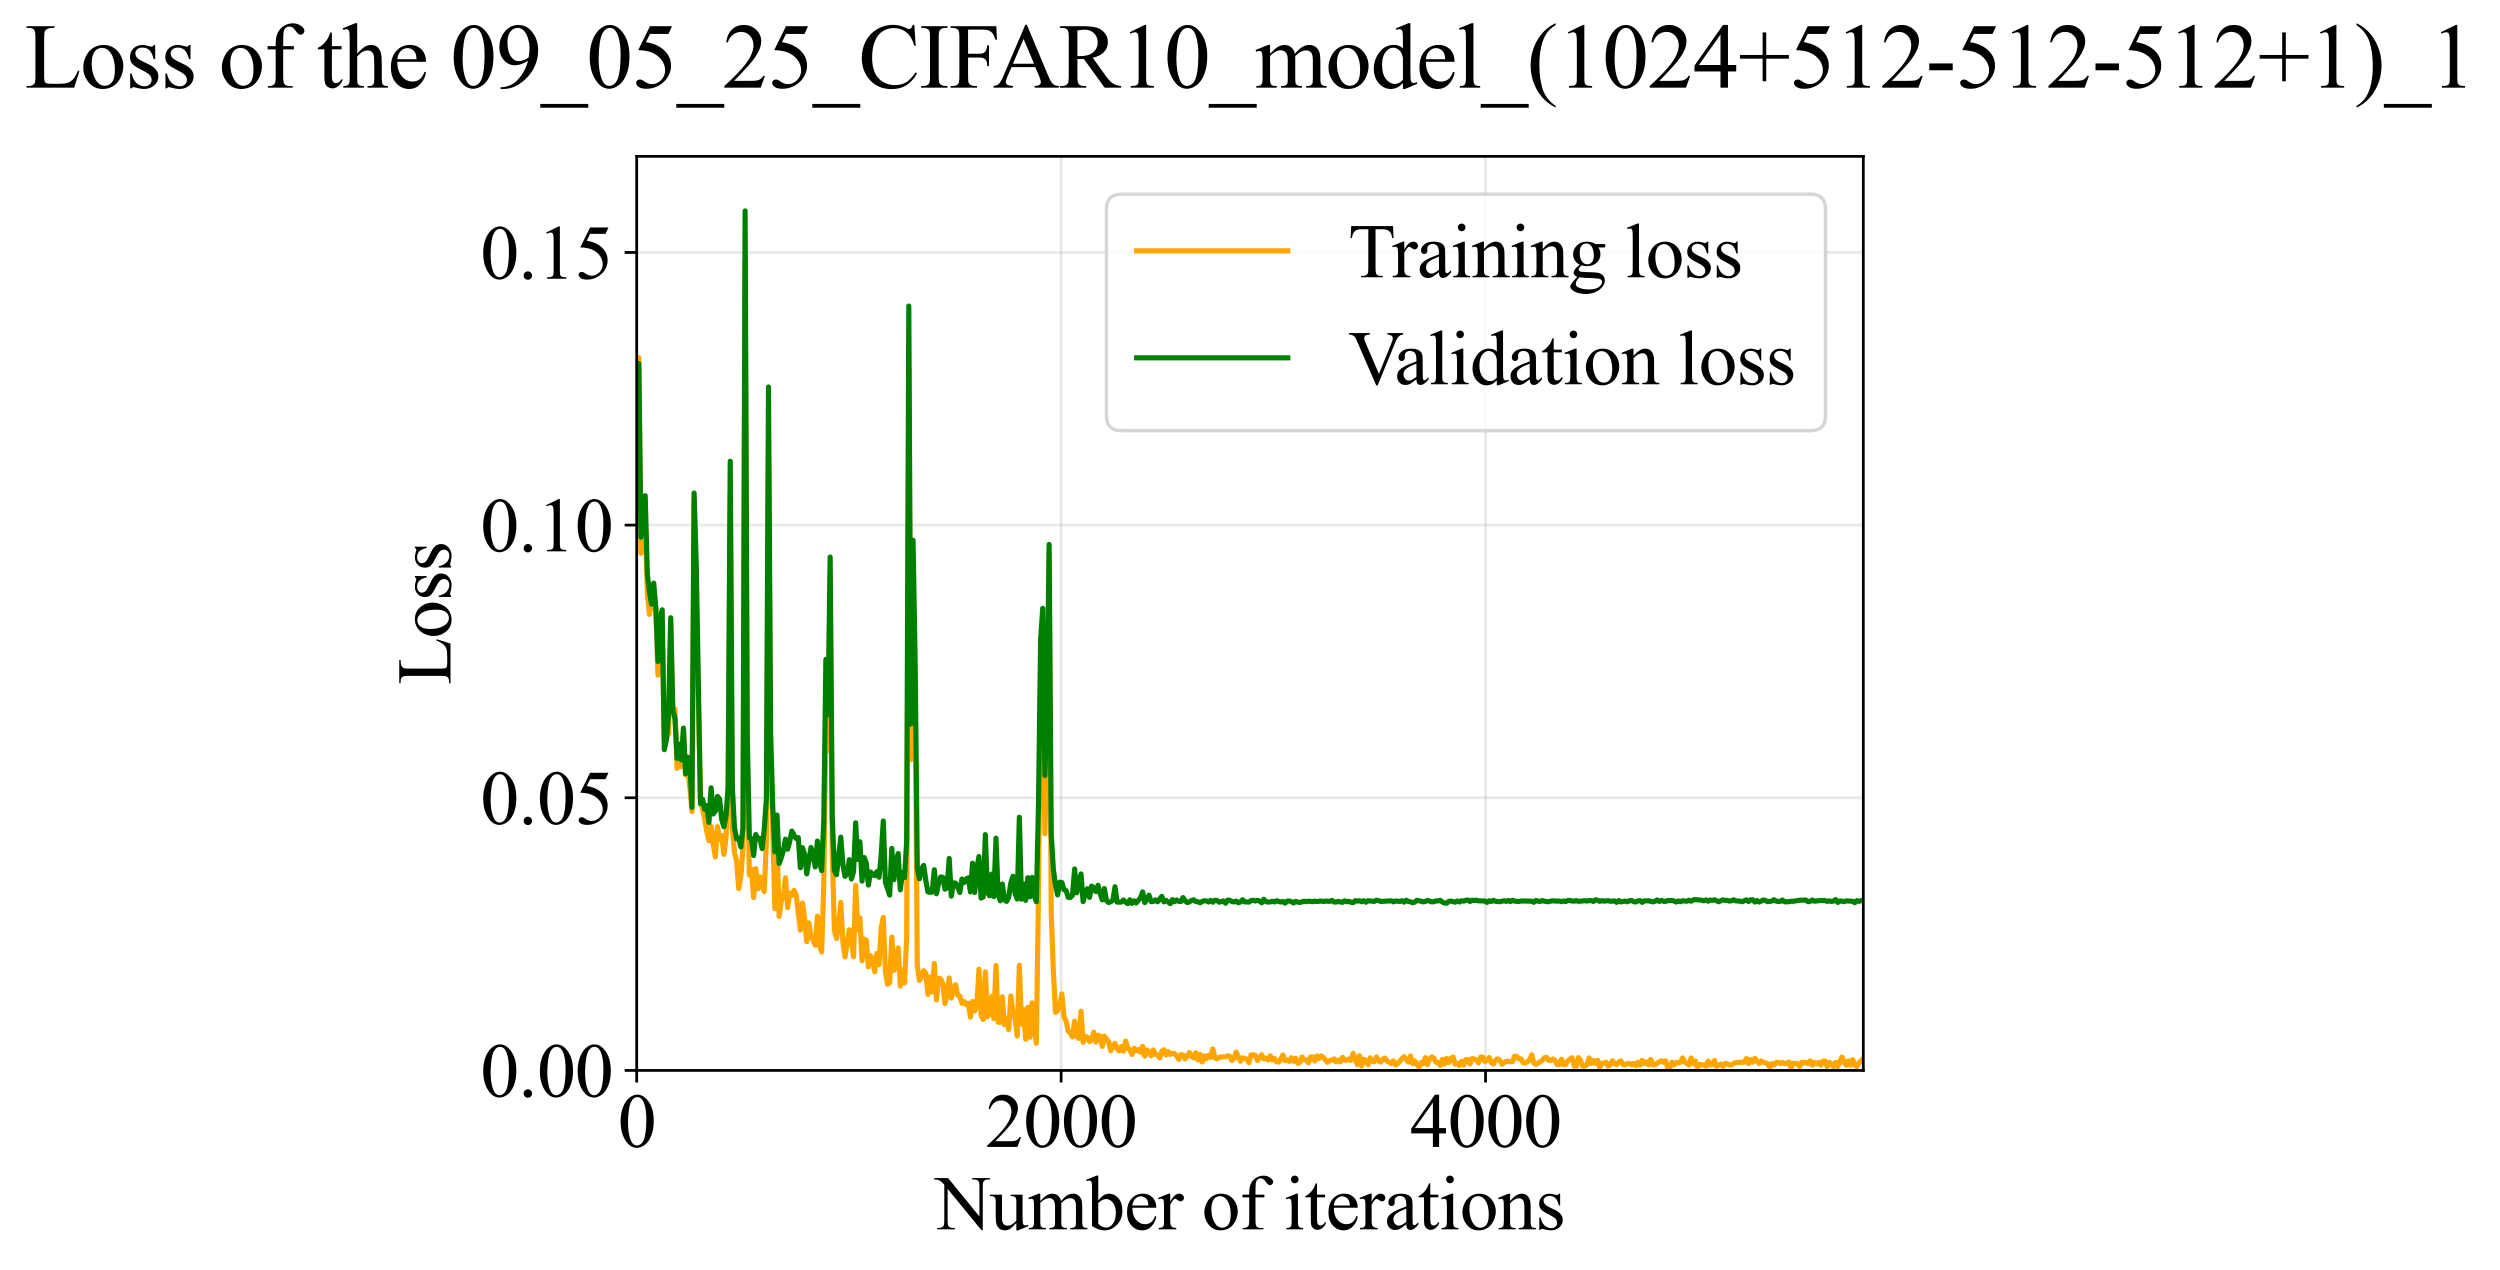 <?xml version="1.0" encoding="utf-8" standalone="no"?>
<!DOCTYPE svg PUBLIC "-//W3C//DTD SVG 1.1//EN"
  "http://www.w3.org/Graphics/SVG/1.1/DTD/svg11.dtd">
<svg xmlns:xlink="http://www.w3.org/1999/xlink" width="727.852pt" height="369.808pt" viewBox="0 0 727.852 369.808" xmlns="http://www.w3.org/2000/svg" version="1.1">
 <defs>
  <style type="text/css">*{stroke-linejoin: round; stroke-linecap: butt}</style>
 </defs>
 <g id="figure_1">
  <g id="patch_1">
   <path d="M 0 369.808 
L 727.852 369.808 
L 727.852 0 
L 0 0 
z
" style="fill: #ffffff"/>
  </g>
  <g id="axes_1">
   <g id="patch_2">
    <path d="M 185.366 311.644 
L 542.486 311.644 
L 542.486 45.532 
L 185.366 45.532 
z
" style="fill: #ffffff"/>
   </g>
   <g id="matplotlib.axis_1">
    <g id="xtick_1">
     <g id="line2d_1">
      <path d="M 185.366 311.644 
L 185.366 45.532 
" clip-path="url(#p0e35bb9edf)" style="fill: none; stroke: #b0b0b0; stroke-opacity: 0.3; stroke-width: 0.8; stroke-linecap: square"/>
     </g>
     <g id="line2d_2">
      <defs>
       <path id="m1143e2cbb6" d="M 0 0 
L 0 3.5 
" style="stroke: #000000; stroke-width: 0.8"/>
      </defs>
      <g>
       <use xlink:href="#m1143e2cbb6" x="185.366" y="311.644" style="stroke: #000000; stroke-width: 0.8"/>
      </g>
     </g>
     <g id="text_1">
      <!-- 0 -->
      <g transform="translate(179.866 333.92) scale(0.22 -0.22)">
       <defs>
        <path id="TimesNewRomanPSMT-30" d="M 231 2094 
Q 231 2819 450 3342 
Q 669 3866 1031 4122 
Q 1313 4325 1613 4325 
Q 2100 4325 2488 3828 
Q 2972 3213 2972 2159 
Q 2972 1422 2759 906 
Q 2547 391 2217 158 
Q 1888 -75 1581 -75 
Q 975 -75 572 641 
Q 231 1244 231 2094 
z
M 844 2016 
Q 844 1141 1059 588 
Q 1238 122 1591 122 
Q 1759 122 1940 273 
Q 2122 425 2216 781 
Q 2359 1319 2359 2297 
Q 2359 3022 2209 3506 
Q 2097 3866 1919 4016 
Q 1791 4119 1609 4119 
Q 1397 4119 1231 3928 
Q 1006 3669 925 3112 
Q 844 2556 844 2016 
z
" transform="scale(0.016)"/>
       </defs>
       <use xlink:href="#TimesNewRomanPSMT-30"/>
      </g>
     </g>
    </g>
    <g id="xtick_2">
     <g id="line2d_3">
      <path d="M 308.937 311.644 
L 308.937 45.532 
" clip-path="url(#p0e35bb9edf)" style="fill: none; stroke: #b0b0b0; stroke-opacity: 0.3; stroke-width: 0.8; stroke-linecap: square"/>
     </g>
     <g id="line2d_4">
      <g>
       <use xlink:href="#m1143e2cbb6" x="308.937" y="311.644" style="stroke: #000000; stroke-width: 0.8"/>
      </g>
     </g>
     <g id="text_2">
      <!-- 2000 -->
      <g transform="translate(286.937 333.92) scale(0.22 -0.22)">
       <defs>
        <path id="TimesNewRomanPSMT-32" d="M 2934 816 
L 2638 0 
L 138 0 
L 138 116 
Q 1241 1122 1691 1759 
Q 2141 2397 2141 2925 
Q 2141 3328 1894 3587 
Q 1647 3847 1303 3847 
Q 991 3847 742 3664 
Q 494 3481 375 3128 
L 259 3128 
Q 338 3706 661 4015 
Q 984 4325 1469 4325 
Q 1984 4325 2329 3994 
Q 2675 3663 2675 3213 
Q 2675 2891 2525 2569 
Q 2294 2063 1775 1497 
Q 997 647 803 472 
L 1909 472 
Q 2247 472 2383 497 
Q 2519 522 2628 598 
Q 2738 675 2819 816 
L 2934 816 
z
" transform="scale(0.016)"/>
       </defs>
       <use xlink:href="#TimesNewRomanPSMT-32"/>
       <use xlink:href="#TimesNewRomanPSMT-30" transform="translate(50 0)"/>
       <use xlink:href="#TimesNewRomanPSMT-30" transform="translate(100 0)"/>
       <use xlink:href="#TimesNewRomanPSMT-30" transform="translate(150 0)"/>
      </g>
     </g>
    </g>
    <g id="xtick_3">
     <g id="line2d_5">
      <path d="M 432.508 311.644 
L 432.508 45.532 
" clip-path="url(#p0e35bb9edf)" style="fill: none; stroke: #b0b0b0; stroke-opacity: 0.3; stroke-width: 0.8; stroke-linecap: square"/>
     </g>
     <g id="line2d_6">
      <g>
       <use xlink:href="#m1143e2cbb6" x="432.508" y="311.644" style="stroke: #000000; stroke-width: 0.8"/>
      </g>
     </g>
     <g id="text_3">
      <!-- 4000 -->
      <g transform="translate(410.508 333.92) scale(0.22 -0.22)">
       <defs>
        <path id="TimesNewRomanPSMT-34" d="M 2978 1563 
L 2978 1119 
L 2409 1119 
L 2409 0 
L 1894 0 
L 1894 1119 
L 100 1119 
L 100 1519 
L 2066 4325 
L 2409 4325 
L 2409 1563 
L 2978 1563 
z
M 1894 1563 
L 1894 3666 
L 406 1563 
L 1894 1563 
z
" transform="scale(0.016)"/>
       </defs>
       <use xlink:href="#TimesNewRomanPSMT-34"/>
       <use xlink:href="#TimesNewRomanPSMT-30" transform="translate(50 0)"/>
       <use xlink:href="#TimesNewRomanPSMT-30" transform="translate(100 0)"/>
       <use xlink:href="#TimesNewRomanPSMT-30" transform="translate(150 0)"/>
      </g>
     </g>
    </g>
    <g id="text_4">
     <!-- Number of iterations -->
     <g transform="translate(272.284 357.902) scale(0.22 -0.22)">
      <defs>
       <path id="TimesNewRomanPSMT-4e" d="M -84 4238 
L 1066 4238 
L 3656 1059 
L 3656 3503 
Q 3656 3894 3569 3991 
Q 3453 4122 3203 4122 
L 3056 4122 
L 3056 4238 
L 4531 4238 
L 4531 4122 
L 4381 4122 
Q 4113 4122 4000 3959 
Q 3931 3859 3931 3503 
L 3931 -69 
L 3819 -69 
L 1025 3344 
L 1025 734 
Q 1025 344 1109 247 
Q 1228 116 1475 116 
L 1625 116 
L 1625 0 
L 150 0 
L 150 116 
L 297 116 
Q 569 116 681 278 
Q 750 378 750 734 
L 750 3681 
Q 566 3897 470 3965 
Q 375 4034 191 4094 
Q 100 4122 -84 4122 
L -84 4238 
z
" transform="scale(0.016)"/>
       <path id="TimesNewRomanPSMT-75" d="M 2709 2863 
L 2709 1128 
Q 2709 631 2732 520 
Q 2756 409 2807 365 
Q 2859 322 2928 322 
Q 3025 322 3147 375 
L 3191 266 
L 2334 -88 
L 2194 -88 
L 2194 519 
Q 1825 119 1631 15 
Q 1438 -88 1222 -88 
Q 981 -88 804 51 
Q 628 191 559 409 
Q 491 628 491 1028 
L 491 2306 
Q 491 2509 447 2587 
Q 403 2666 317 2708 
Q 231 2750 6 2747 
L 6 2863 
L 1009 2863 
L 1009 947 
Q 1009 547 1148 422 
Q 1288 297 1484 297 
Q 1619 297 1789 381 
Q 1959 466 2194 703 
L 2194 2325 
Q 2194 2569 2105 2655 
Q 2016 2741 1734 2747 
L 1734 2863 
L 2709 2863 
z
" transform="scale(0.016)"/>
       <path id="TimesNewRomanPSMT-6d" d="M 1050 2338 
Q 1363 2650 1419 2697 
Q 1559 2816 1721 2881 
Q 1884 2947 2044 2947 
Q 2313 2947 2506 2790 
Q 2700 2634 2766 2338 
Q 3088 2713 3309 2830 
Q 3531 2947 3766 2947 
Q 3994 2947 4170 2830 
Q 4347 2713 4450 2447 
Q 4519 2266 4519 1878 
L 4519 647 
Q 4519 378 4559 278 
Q 4591 209 4675 161 
Q 4759 113 4950 113 
L 4950 0 
L 3538 0 
L 3538 113 
L 3597 113 
Q 3781 113 3884 184 
Q 3956 234 3988 344 
Q 4000 397 4000 647 
L 4000 1878 
Q 4000 2228 3916 2372 
Q 3794 2572 3525 2572 
Q 3359 2572 3192 2489 
Q 3025 2406 2788 2181 
L 2781 2147 
L 2788 2013 
L 2788 647 
Q 2788 353 2820 281 
Q 2853 209 2943 161 
Q 3034 113 3253 113 
L 3253 0 
L 1806 0 
L 1806 113 
Q 2044 113 2133 169 
Q 2222 225 2256 338 
Q 2272 391 2272 647 
L 2272 1878 
Q 2272 2228 2169 2381 
Q 2031 2581 1784 2581 
Q 1616 2581 1450 2491 
Q 1191 2353 1050 2181 
L 1050 647 
Q 1050 366 1089 281 
Q 1128 197 1204 155 
Q 1281 113 1516 113 
L 1516 0 
L 100 0 
L 100 113 
Q 297 113 375 155 
Q 453 197 493 289 
Q 534 381 534 647 
L 534 1741 
Q 534 2213 506 2350 
Q 484 2453 437 2492 
Q 391 2531 309 2531 
Q 222 2531 100 2484 
L 53 2597 
L 916 2947 
L 1050 2947 
L 1050 2338 
z
" transform="scale(0.016)"/>
       <path id="TimesNewRomanPSMT-62" d="M 984 2369 
Q 1400 2947 1881 2947 
Q 2322 2947 2650 2570 
Q 2978 2194 2978 1541 
Q 2978 778 2472 313 
Q 2038 -88 1503 -88 
Q 1253 -88 995 3 
Q 738 94 469 275 
L 469 3241 
Q 469 3728 445 3840 
Q 422 3953 372 3993 
Q 322 4034 247 4034 
Q 159 4034 28 3984 
L -16 4094 
L 844 4444 
L 984 4444 
L 984 2369 
z
M 984 2169 
L 984 456 
Q 1144 300 1314 220 
Q 1484 141 1663 141 
Q 1947 141 2192 453 
Q 2438 766 2438 1363 
Q 2438 1913 2192 2208 
Q 1947 2503 1634 2503 
Q 1469 2503 1303 2419 
Q 1178 2356 984 2169 
z
" transform="scale(0.016)"/>
       <path id="TimesNewRomanPSMT-65" d="M 681 1784 
Q 678 1147 991 784 
Q 1303 422 1725 422 
Q 2006 422 2214 576 
Q 2422 731 2563 1106 
L 2659 1044 
Q 2594 616 2278 264 
Q 1963 -88 1488 -88 
Q 972 -88 605 314 
Q 238 716 238 1394 
Q 238 2128 614 2539 
Q 991 2950 1559 2950 
Q 2041 2950 2350 2633 
Q 2659 2316 2659 1784 
L 681 1784 
z
M 681 1966 
L 2006 1966 
Q 1991 2241 1941 2353 
Q 1863 2528 1708 2628 
Q 1553 2728 1384 2728 
Q 1125 2728 920 2526 
Q 716 2325 681 1966 
z
" transform="scale(0.016)"/>
       <path id="TimesNewRomanPSMT-72" d="M 1038 2947 
L 1038 2303 
Q 1397 2947 1775 2947 
Q 1947 2947 2059 2842 
Q 2172 2738 2172 2600 
Q 2172 2478 2090 2393 
Q 2009 2309 1897 2309 
Q 1788 2309 1652 2417 
Q 1516 2525 1450 2525 
Q 1394 2525 1328 2463 
Q 1188 2334 1038 2041 
L 1038 669 
Q 1038 431 1097 309 
Q 1138 225 1241 169 
Q 1344 113 1538 113 
L 1538 0 
L 72 0 
L 72 113 
Q 291 113 397 181 
Q 475 231 506 341 
Q 522 394 522 644 
L 522 1753 
Q 522 2253 501 2348 
Q 481 2444 426 2487 
Q 372 2531 291 2531 
Q 194 2531 72 2484 
L 41 2597 
L 906 2947 
L 1038 2947 
z
" transform="scale(0.016)"/>
       <path id="TimesNewRomanPSMT-20" transform="scale(0.016)"/>
       <path id="TimesNewRomanPSMT-6f" d="M 1600 2947 
Q 2250 2947 2644 2453 
Q 2978 2031 2978 1484 
Q 2978 1100 2793 706 
Q 2609 313 2286 112 
Q 1963 -88 1566 -88 
Q 919 -88 538 428 
Q 216 863 216 1403 
Q 216 1797 411 2186 
Q 606 2575 925 2761 
Q 1244 2947 1600 2947 
z
M 1503 2744 
Q 1338 2744 1170 2645 
Q 1003 2547 900 2300 
Q 797 2053 797 1666 
Q 797 1041 1045 587 
Q 1294 134 1700 134 
Q 2003 134 2200 384 
Q 2397 634 2397 1244 
Q 2397 2006 2069 2444 
Q 1847 2744 1503 2744 
z
" transform="scale(0.016)"/>
       <path id="TimesNewRomanPSMT-66" d="M 1319 2638 
L 1319 756 
Q 1319 356 1406 250 
Q 1522 113 1716 113 
L 1975 113 
L 1975 0 
L 266 0 
L 266 113 
L 394 113 
Q 519 113 622 175 
Q 725 238 764 344 
Q 803 450 803 756 
L 803 2638 
L 247 2638 
L 247 2863 
L 803 2863 
L 803 3050 
Q 803 3478 940 3775 
Q 1078 4072 1361 4255 
Q 1644 4438 1997 4438 
Q 2325 4438 2600 4225 
Q 2781 4084 2781 3909 
Q 2781 3816 2700 3733 
Q 2619 3650 2525 3650 
Q 2453 3650 2373 3701 
Q 2294 3753 2178 3923 
Q 2063 4094 1966 4153 
Q 1869 4213 1750 4213 
Q 1606 4213 1506 4136 
Q 1406 4059 1362 3898 
Q 1319 3738 1319 3069 
L 1319 2863 
L 2056 2863 
L 2056 2638 
L 1319 2638 
z
" transform="scale(0.016)"/>
       <path id="TimesNewRomanPSMT-69" d="M 928 4444 
Q 1059 4444 1151 4351 
Q 1244 4259 1244 4128 
Q 1244 3997 1151 3903 
Q 1059 3809 928 3809 
Q 797 3809 703 3903 
Q 609 3997 609 4128 
Q 609 4259 701 4351 
Q 794 4444 928 4444 
z
M 1188 2947 
L 1188 647 
Q 1188 378 1227 289 
Q 1266 200 1342 156 
Q 1419 113 1622 113 
L 1622 0 
L 231 0 
L 231 113 
Q 441 113 512 153 
Q 584 194 626 287 
Q 669 381 669 647 
L 669 1750 
Q 669 2216 641 2353 
Q 619 2453 572 2492 
Q 525 2531 444 2531 
Q 356 2531 231 2484 
L 188 2597 
L 1050 2947 
L 1188 2947 
z
" transform="scale(0.016)"/>
       <path id="TimesNewRomanPSMT-74" d="M 1031 3803 
L 1031 2863 
L 1700 2863 
L 1700 2644 
L 1031 2644 
L 1031 788 
Q 1031 509 1111 412 
Q 1191 316 1316 316 
Q 1419 316 1516 380 
Q 1613 444 1666 569 
L 1788 569 
Q 1678 263 1478 108 
Q 1278 -47 1066 -47 
Q 922 -47 784 33 
Q 647 113 581 261 
Q 516 409 516 719 
L 516 2644 
L 63 2644 
L 63 2747 
Q 234 2816 414 2980 
Q 594 3144 734 3369 
Q 806 3488 934 3803 
L 1031 3803 
z
" transform="scale(0.016)"/>
       <path id="TimesNewRomanPSMT-61" d="M 1822 413 
Q 1381 72 1269 19 
Q 1100 -59 909 -59 
Q 613 -59 420 144 
Q 228 347 228 678 
Q 228 888 322 1041 
Q 450 1253 767 1440 
Q 1084 1628 1822 1897 
L 1822 2009 
Q 1822 2438 1686 2597 
Q 1550 2756 1291 2756 
Q 1094 2756 978 2650 
Q 859 2544 859 2406 
L 866 2225 
Q 866 2081 792 2003 
Q 719 1925 600 1925 
Q 484 1925 411 2006 
Q 338 2088 338 2228 
Q 338 2497 613 2722 
Q 888 2947 1384 2947 
Q 1766 2947 2009 2819 
Q 2194 2722 2281 2516 
Q 2338 2381 2338 1966 
L 2338 994 
Q 2338 584 2353 492 
Q 2369 400 2405 369 
Q 2441 338 2488 338 
Q 2538 338 2575 359 
Q 2641 400 2828 588 
L 2828 413 
Q 2478 -56 2159 -56 
Q 2006 -56 1915 50 
Q 1825 156 1822 413 
z
M 1822 616 
L 1822 1706 
Q 1350 1519 1213 1441 
Q 966 1303 859 1153 
Q 753 1003 753 825 
Q 753 600 887 451 
Q 1022 303 1197 303 
Q 1434 303 1822 616 
z
" transform="scale(0.016)"/>
       <path id="TimesNewRomanPSMT-6e" d="M 1034 2341 
Q 1538 2947 1994 2947 
Q 2228 2947 2397 2830 
Q 2566 2713 2666 2444 
Q 2734 2256 2734 1869 
L 2734 647 
Q 2734 375 2778 278 
Q 2813 200 2889 156 
Q 2966 113 3172 113 
L 3172 0 
L 1756 0 
L 1756 113 
L 1816 113 
Q 2016 113 2095 173 
Q 2175 234 2206 353 
Q 2219 400 2219 647 
L 2219 1819 
Q 2219 2209 2117 2386 
Q 2016 2563 1775 2563 
Q 1403 2563 1034 2156 
L 1034 647 
Q 1034 356 1069 288 
Q 1113 197 1189 155 
Q 1266 113 1500 113 
L 1500 0 
L 84 0 
L 84 113 
L 147 113 
Q 366 113 442 223 
Q 519 334 519 647 
L 519 1709 
Q 519 2225 495 2337 
Q 472 2450 423 2490 
Q 375 2531 294 2531 
Q 206 2531 84 2484 
L 38 2597 
L 900 2947 
L 1034 2947 
L 1034 2341 
z
" transform="scale(0.016)"/>
       <path id="TimesNewRomanPSMT-73" d="M 2050 2947 
L 2050 1972 
L 1947 1972 
Q 1828 2431 1642 2597 
Q 1456 2763 1169 2763 
Q 950 2763 815 2647 
Q 681 2531 681 2391 
Q 681 2216 781 2091 
Q 878 1963 1175 1819 
L 1631 1597 
Q 2266 1288 2266 781 
Q 2266 391 1970 151 
Q 1675 -88 1309 -88 
Q 1047 -88 709 6 
Q 606 38 541 38 
Q 469 38 428 -44 
L 325 -44 
L 325 978 
L 428 978 
Q 516 541 762 319 
Q 1009 97 1316 97 
Q 1531 97 1667 223 
Q 1803 350 1803 528 
Q 1803 744 1651 891 
Q 1500 1038 1047 1263 
Q 594 1488 453 1669 
Q 313 1847 313 2119 
Q 313 2472 555 2709 
Q 797 2947 1181 2947 
Q 1350 2947 1591 2875 
Q 1750 2828 1803 2828 
Q 1853 2828 1881 2850 
Q 1909 2872 1947 2947 
L 2050 2947 
z
" transform="scale(0.016)"/>
      </defs>
      <use xlink:href="#TimesNewRomanPSMT-4e"/>
      <use xlink:href="#TimesNewRomanPSMT-75" transform="translate(72.217 0)"/>
      <use xlink:href="#TimesNewRomanPSMT-6d" transform="translate(122.217 0)"/>
      <use xlink:href="#TimesNewRomanPSMT-62" transform="translate(200 0)"/>
      <use xlink:href="#TimesNewRomanPSMT-65" transform="translate(250 0)"/>
      <use xlink:href="#TimesNewRomanPSMT-72" transform="translate(294.385 0)"/>
      <use xlink:href="#TimesNewRomanPSMT-20" transform="translate(327.686 0)"/>
      <use xlink:href="#TimesNewRomanPSMT-6f" transform="translate(352.686 0)"/>
      <use xlink:href="#TimesNewRomanPSMT-66" transform="translate(402.686 0)"/>
      <use xlink:href="#TimesNewRomanPSMT-20" transform="translate(435.986 0)"/>
      <use xlink:href="#TimesNewRomanPSMT-69" transform="translate(460.986 0)"/>
      <use xlink:href="#TimesNewRomanPSMT-74" transform="translate(488.77 0)"/>
      <use xlink:href="#TimesNewRomanPSMT-65" transform="translate(516.553 0)"/>
      <use xlink:href="#TimesNewRomanPSMT-72" transform="translate(560.938 0)"/>
      <use xlink:href="#TimesNewRomanPSMT-61" transform="translate(594.238 0)"/>
      <use xlink:href="#TimesNewRomanPSMT-74" transform="translate(638.623 0)"/>
      <use xlink:href="#TimesNewRomanPSMT-69" transform="translate(666.406 0)"/>
      <use xlink:href="#TimesNewRomanPSMT-6f" transform="translate(694.189 0)"/>
      <use xlink:href="#TimesNewRomanPSMT-6e" transform="translate(744.189 0)"/>
      <use xlink:href="#TimesNewRomanPSMT-73" transform="translate(794.189 0)"/>
     </g>
    </g>
   </g>
   <g id="matplotlib.axis_2">
    <g id="ytick_1">
     <g id="line2d_7">
      <path d="M 185.366 311.644 
L 542.486 311.644 
" clip-path="url(#p0e35bb9edf)" style="fill: none; stroke: #b0b0b0; stroke-opacity: 0.3; stroke-width: 0.8; stroke-linecap: square"/>
     </g>
     <g id="line2d_8">
      <defs>
       <path id="m95745bc23a" d="M 0 0 
L -3.5 0 
" style="stroke: #000000; stroke-width: 0.8"/>
      </defs>
      <g>
       <use xlink:href="#m95745bc23a" x="185.366" y="311.644" style="stroke: #000000; stroke-width: 0.8"/>
      </g>
     </g>
     <g id="text_5">
      <!-- 0.00 -->
      <g transform="translate(139.866 319.282) scale(0.22 -0.22)">
       <defs>
        <path id="TimesNewRomanPSMT-2e" d="M 800 606 
Q 947 606 1047 504 
Q 1147 403 1147 259 
Q 1147 116 1045 14 
Q 944 -88 800 -88 
Q 656 -88 554 14 
Q 453 116 453 259 
Q 453 406 554 506 
Q 656 606 800 606 
z
" transform="scale(0.016)"/>
       </defs>
       <use xlink:href="#TimesNewRomanPSMT-30"/>
       <use xlink:href="#TimesNewRomanPSMT-2e" transform="translate(50 0)"/>
       <use xlink:href="#TimesNewRomanPSMT-30" transform="translate(75 0)"/>
       <use xlink:href="#TimesNewRomanPSMT-30" transform="translate(125 0)"/>
      </g>
     </g>
    </g>
    <g id="ytick_2">
     <g id="line2d_9">
      <path d="M 185.366 232.264 
L 542.486 232.264 
" clip-path="url(#p0e35bb9edf)" style="fill: none; stroke: #b0b0b0; stroke-opacity: 0.3; stroke-width: 0.8; stroke-linecap: square"/>
     </g>
     <g id="line2d_10">
      <g>
       <use xlink:href="#m95745bc23a" x="185.366" y="232.264" style="stroke: #000000; stroke-width: 0.8"/>
      </g>
     </g>
     <g id="text_6">
      <!-- 0.05 -->
      <g transform="translate(139.866 239.902) scale(0.22 -0.22)">
       <defs>
        <path id="TimesNewRomanPSMT-35" d="M 2778 4238 
L 2534 3706 
L 1259 3706 
L 981 3138 
Q 1809 3016 2294 2522 
Q 2709 2097 2709 1522 
Q 2709 1188 2573 903 
Q 2438 619 2231 419 
Q 2025 219 1772 97 
Q 1413 -75 1034 -75 
Q 653 -75 479 54 
Q 306 184 306 341 
Q 306 428 378 495 
Q 450 563 559 563 
Q 641 563 702 538 
Q 763 513 909 409 
Q 1144 247 1384 247 
Q 1750 247 2026 523 
Q 2303 800 2303 1197 
Q 2303 1581 2056 1914 
Q 1809 2247 1375 2428 
Q 1034 2569 447 2591 
L 1259 4238 
L 2778 4238 
z
" transform="scale(0.016)"/>
       </defs>
       <use xlink:href="#TimesNewRomanPSMT-30"/>
       <use xlink:href="#TimesNewRomanPSMT-2e" transform="translate(50 0)"/>
       <use xlink:href="#TimesNewRomanPSMT-30" transform="translate(75 0)"/>
       <use xlink:href="#TimesNewRomanPSMT-35" transform="translate(125 0)"/>
      </g>
     </g>
    </g>
    <g id="ytick_3">
     <g id="line2d_11">
      <path d="M 185.366 152.884 
L 542.486 152.884 
" clip-path="url(#p0e35bb9edf)" style="fill: none; stroke: #b0b0b0; stroke-opacity: 0.3; stroke-width: 0.8; stroke-linecap: square"/>
     </g>
     <g id="line2d_12">
      <g>
       <use xlink:href="#m95745bc23a" x="185.366" y="152.884" style="stroke: #000000; stroke-width: 0.8"/>
      </g>
     </g>
     <g id="text_7">
      <!-- 0.10 -->
      <g transform="translate(139.866 160.522) scale(0.22 -0.22)">
       <defs>
        <path id="TimesNewRomanPSMT-31" d="M 750 3822 
L 1781 4325 
L 1884 4325 
L 1884 747 
Q 1884 391 1914 303 
Q 1944 216 2037 169 
Q 2131 122 2419 116 
L 2419 0 
L 825 0 
L 825 116 
Q 1125 122 1212 167 
Q 1300 213 1334 289 
Q 1369 366 1369 747 
L 1369 3034 
Q 1369 3497 1338 3628 
Q 1316 3728 1258 3775 
Q 1200 3822 1119 3822 
Q 1003 3822 797 3725 
L 750 3822 
z
" transform="scale(0.016)"/>
       </defs>
       <use xlink:href="#TimesNewRomanPSMT-30"/>
       <use xlink:href="#TimesNewRomanPSMT-2e" transform="translate(50 0)"/>
       <use xlink:href="#TimesNewRomanPSMT-31" transform="translate(75 0)"/>
       <use xlink:href="#TimesNewRomanPSMT-30" transform="translate(125 0)"/>
      </g>
     </g>
    </g>
    <g id="ytick_4">
     <g id="line2d_13">
      <path d="M 185.366 73.504 
L 542.486 73.504 
" clip-path="url(#p0e35bb9edf)" style="fill: none; stroke: #b0b0b0; stroke-opacity: 0.3; stroke-width: 0.8; stroke-linecap: square"/>
     </g>
     <g id="line2d_14">
      <g>
       <use xlink:href="#m95745bc23a" x="185.366" y="73.504" style="stroke: #000000; stroke-width: 0.8"/>
      </g>
     </g>
     <g id="text_8">
      <!-- 0.15 -->
      <g transform="translate(139.866 81.142) scale(0.22 -0.22)">
       <use xlink:href="#TimesNewRomanPSMT-30"/>
       <use xlink:href="#TimesNewRomanPSMT-2e" transform="translate(50 0)"/>
       <use xlink:href="#TimesNewRomanPSMT-31" transform="translate(75 0)"/>
       <use xlink:href="#TimesNewRomanPSMT-35" transform="translate(125 0)"/>
      </g>
     </g>
    </g>
    <g id="text_9">
     <!-- Loss -->
     <g transform="translate(131.16 199.369) rotate(-90) scale(0.22 -0.22)">
      <defs>
       <path id="TimesNewRomanPSMT-4c" d="M 3669 1172 
L 3772 1150 
L 3409 0 
L 128 0 
L 128 116 
L 288 116 
Q 556 116 672 291 
Q 738 391 738 753 
L 738 3488 
Q 738 3884 650 3984 
Q 528 4122 288 4122 
L 128 4122 
L 128 4238 
L 2047 4238 
L 2047 4122 
Q 1709 4125 1573 4059 
Q 1438 3994 1388 3894 
Q 1338 3794 1338 3416 
L 1338 753 
Q 1338 494 1388 397 
Q 1425 331 1503 300 
Q 1581 269 1991 269 
L 2300 269 
Q 2788 269 2984 341 
Q 3181 413 3343 595 
Q 3506 778 3669 1172 
z
" transform="scale(0.016)"/>
      </defs>
      <use xlink:href="#TimesNewRomanPSMT-4c"/>
      <use xlink:href="#TimesNewRomanPSMT-6f" transform="translate(61.084 0)"/>
      <use xlink:href="#TimesNewRomanPSMT-73" transform="translate(111.084 0)"/>
      <use xlink:href="#TimesNewRomanPSMT-73" transform="translate(150 0)"/>
     </g>
    </g>
   </g>
   <g id="line2d_15">
    <path d="M 185.366 110.996 
L 185.985 104.114 
L 186.604 161.091 
L 187.223 147.888 
L 187.842 150.79 
L 188.461 172.777 
L 189.079 178.859 
L 189.698 174.856 
L 190.317 176.988 
L 190.936 176.832 
L 191.555 196.557 
L 192.174 184.242 
L 192.793 183.278 
L 193.412 215.625 
L 194.031 214.722 
L 194.65 213.598 
L 195.269 181.71 
L 195.888 206.917 
L 196.507 206.392 
L 197.125 223.683 
L 197.744 221.763 
L 198.363 223.163 
L 198.982 213.529 
L 199.601 225.608 
L 200.22 224.883 
L 200.839 229.285 
L 201.458 236.277 
L 202.077 145.59 
L 203.934 232.748 
L 205.171 238.518 
L 205.79 242.195 
L 206.409 244.781 
L 207.028 240.614 
L 207.647 245.821 
L 208.266 249.481 
L 208.885 240.679 
L 209.504 244.417 
L 210.123 243.242 
L 210.742 248.747 
L 211.361 244.06 
L 211.98 230.371 
L 212.599 143.995 
L 213.218 241.098 
L 213.836 248.228 
L 214.455 250.585 
L 215.074 258.697 
L 215.693 255.148 
L 216.312 246.825 
L 216.931 75.555 
L 217.55 219.603 
L 218.169 254.743 
L 218.788 253.11 
L 219.407 261.309 
L 220.026 252.896 
L 220.645 258.792 
L 221.264 255.272 
L 221.882 257.932 
L 222.501 259.588 
L 223.12 245.439 
L 223.739 128.563 
L 224.358 218.571 
L 225.596 264.534 
L 226.215 244.685 
L 226.834 266.783 
L 227.453 262.317 
L 228.072 260.932 
L 228.691 255.596 
L 229.31 264.247 
L 229.929 260.045 
L 230.547 260.625 
L 231.166 259.247 
L 231.785 260.491 
L 233.023 270.788 
L 233.642 262.91 
L 234.261 267.61 
L 234.88 274.139 
L 235.499 268.692 
L 236.118 272.787 
L 236.737 273.745 
L 237.356 275.202 
L 237.975 266.733 
L 238.593 275.217 
L 239.212 277.144 
L 239.831 257.525 
L 240.45 212.075 
L 241.069 218.596 
L 241.688 167.608 
L 242.307 248.435 
L 242.926 270.81 
L 243.545 273.186 
L 244.164 269.041 
L 244.783 262.731 
L 245.402 274.303 
L 246.021 278.605 
L 247.258 270.694 
L 247.877 273.912 
L 248.496 278.573 
L 249.115 257.789 
L 249.734 270.782 
L 250.353 267.219 
L 250.972 279.732 
L 251.591 273.387 
L 252.21 273.745 
L 252.829 281.501 
L 253.448 278.245 
L 254.067 279.565 
L 254.686 282.899 
L 255.304 277.563 
L 255.923 280.884 
L 256.542 270.18 
L 257.161 267.098 
L 257.78 282.84 
L 258.399 286.546 
L 259.018 286.159 
L 259.637 272.828 
L 260.256 282.466 
L 260.875 281.819 
L 261.494 275.983 
L 262.113 287.055 
L 262.732 282.383 
L 263.35 286.177 
L 263.969 273.017 
L 264.588 107.542 
L 265.207 221.185 
L 265.826 176.102 
L 266.445 203.161 
L 267.064 281.169 
L 267.683 285.428 
L 268.302 284.21 
L 268.921 282.613 
L 269.54 283.39 
L 270.159 289.497 
L 270.778 284.478 
L 271.397 288.745 
L 272.015 280.501 
L 272.634 291.108 
L 273.253 284.82 
L 273.872 284.973 
L 274.491 286.399 
L 275.11 292.18 
L 275.729 289.341 
L 276.348 284.72 
L 276.967 290.563 
L 277.586 287.636 
L 278.205 286.709 
L 278.824 289.782 
L 279.443 290.008 
L 280.061 292.14 
L 280.68 291.583 
L 281.299 292.464 
L 281.918 292.092 
L 282.537 296.122 
L 283.156 291.569 
L 283.775 294.33 
L 284.394 292.729 
L 285.013 282.192 
L 285.632 295.641 
L 286.251 296.806 
L 286.87 282.938 
L 287.489 295.991 
L 288.108 295.226 
L 288.726 290.087 
L 289.345 296.547 
L 289.964 281.09 
L 290.583 297.608 
L 291.202 297.637 
L 291.821 290.215 
L 292.44 298.274 
L 293.059 296.578 
L 293.678 299.747 
L 294.297 289.981 
L 294.916 295.044 
L 295.535 296.483 
L 296.154 301.63 
L 296.772 280.996 
L 297.391 298.148 
L 298.01 293.917 
L 298.629 302.568 
L 299.248 293.303 
L 299.867 302 
L 300.486 291.977 
L 301.105 299.171 
L 301.724 303.753 
L 302.343 259.848 
L 302.962 195.136 
L 303.581 197.887 
L 304.2 242.723 
L 304.818 219.599 
L 305.437 161.018 
L 306.056 265.825 
L 306.675 282.719 
L 307.294 294.776 
L 307.913 294.239 
L 308.532 292.644 
L 309.151 289.366 
L 309.77 296.013 
L 310.389 297.26 
L 311.008 300.205 
L 311.627 300.746 
L 312.246 301.895 
L 312.865 297.299 
L 313.483 301.569 
L 314.102 302.326 
L 314.721 294.416 
L 315.34 303.441 
L 315.959 301.745 
L 316.578 301.99 
L 317.197 303.249 
L 317.816 302.657 
L 318.435 300.531 
L 319.054 303.406 
L 319.673 301.412 
L 320.292 301.665 
L 320.911 304.647 
L 321.529 301.669 
L 322.767 303.322 
L 323.386 305.901 
L 324.624 303.731 
L 325.243 305.324 
L 325.862 305.974 
L 326.481 304.693 
L 327.1 306.023 
L 327.719 303.143 
L 328.338 305.108 
L 328.957 305.62 
L 329.576 306.995 
L 330.194 305.179 
L 330.813 305.956 
L 331.432 305.55 
L 332.051 306.328 
L 332.67 304.647 
L 333.289 307.469 
L 333.908 305.694 
L 334.527 306.165 
L 335.146 307.395 
L 335.765 305.683 
L 336.384 306.938 
L 337.003 307.167 
L 337.622 307.988 
L 338.24 306.112 
L 338.859 305.639 
L 339.478 307.123 
L 340.097 306.157 
L 340.716 306.986 
L 341.335 306.669 
L 341.954 306.722 
L 342.573 307.437 
L 343.192 308.423 
L 343.811 307.042 
L 344.43 307.156 
L 345.049 308.267 
L 345.668 307.497 
L 346.286 306.445 
L 346.905 307.492 
L 347.524 308.001 
L 348.143 306.504 
L 348.762 308.591 
L 349.381 306.978 
L 350 309.188 
L 350.619 307.44 
L 351.238 308.218 
L 351.857 307.24 
L 352.476 307.858 
L 353.095 305.395 
L 353.714 307.95 
L 354.333 308.274 
L 354.951 307.823 
L 355.57 307.717 
L 356.808 307.658 
L 357.427 307.381 
L 358.046 307.51 
L 358.665 308.759 
L 359.284 308.176 
L 359.903 306.312 
L 361.141 308.964 
L 361.76 307.976 
L 362.379 308.283 
L 362.997 308.319 
L 363.616 309.377 
L 364.235 307.101 
L 364.854 307.102 
L 365.473 307.236 
L 366.092 308.737 
L 367.33 307.087 
L 367.949 308.269 
L 368.568 308.081 
L 369.187 308.59 
L 369.806 307.4 
L 370.425 308.558 
L 371.044 308.176 
L 371.662 309.122 
L 372.281 309.208 
L 372.9 308.356 
L 373.519 307.166 
L 374.138 308.763 
L 374.757 308.599 
L 375.376 309.019 
L 375.995 307.948 
L 376.614 308.97 
L 377.233 308.088 
L 377.852 309.56 
L 378.471 309.229 
L 379.09 307.755 
L 379.708 308.558 
L 380.327 308.583 
L 380.946 309.382 
L 381.565 307.727 
L 382.184 307.713 
L 382.803 308.891 
L 383.422 307.437 
L 384.041 308.158 
L 384.66 307.413 
L 385.279 307.835 
L 385.898 308.66 
L 386.517 309.3 
L 387.136 308.776 
L 387.755 308.602 
L 388.373 308.311 
L 388.992 309.156 
L 389.611 308.644 
L 390.23 309.13 
L 390.849 307.852 
L 391.468 308.614 
L 392.087 308.682 
L 392.706 308.288 
L 393.325 308.722 
L 393.944 306.681 
L 395.182 309.94 
L 395.801 307.365 
L 396.419 310.335 
L 397.038 308.396 
L 397.657 308.799 
L 398.276 309.959 
L 398.895 307.987 
L 399.514 309.001 
L 400.133 309.127 
L 400.752 307.729 
L 401.371 308.865 
L 401.99 309.218 
L 402.609 308.355 
L 403.228 308.081 
L 403.847 308.919 
L 404.465 309.237 
L 405.084 309.683 
L 405.703 308.875 
L 406.322 310.039 
L 406.941 309.638 
L 408.179 308.237 
L 408.798 307.649 
L 410.036 309.225 
L 410.655 307.465 
L 411.274 309.648 
L 411.893 308.87 
L 412.512 309.914 
L 413.13 310.656 
L 413.749 309.342 
L 414.368 309.714 
L 414.987 307.916 
L 415.606 309.905 
L 416.225 308.346 
L 416.844 307.724 
L 417.463 308.089 
L 418.082 309.279 
L 418.701 309.344 
L 419.32 310.166 
L 419.939 308.419 
L 420.558 309.75 
L 421.176 308.143 
L 421.795 309.34 
L 422.414 308.192 
L 423.033 307.741 
L 423.652 309.819 
L 424.271 309.602 
L 424.89 310.185 
L 425.509 309.047 
L 426.128 310.073 
L 426.747 308.494 
L 427.366 308.464 
L 427.985 309.762 
L 428.604 308.153 
L 429.841 308.572 
L 430.46 309.441 
L 431.079 307.785 
L 431.698 307.77 
L 432.317 309.043 
L 432.936 308.664 
L 433.555 307.877 
L 434.174 309.382 
L 434.793 309.79 
L 435.412 308.677 
L 436.031 308.278 
L 436.65 308.694 
L 437.269 309.813 
L 438.506 309.007 
L 439.125 309.009 
L 439.744 309.129 
L 440.363 309.065 
L 440.982 307.49 
L 441.601 307.573 
L 442.22 308.287 
L 442.839 308.285 
L 443.458 309.431 
L 444.077 309.473 
L 445.315 308.709 
L 445.934 307.085 
L 446.552 309.491 
L 447.171 309.877 
L 449.028 308.733 
L 449.647 307.951 
L 450.266 307.846 
L 450.885 308.714 
L 451.504 308.739 
L 452.123 308.319 
L 452.742 308.718 
L 453.361 309.933 
L 453.98 309.901 
L 454.598 308.386 
L 455.217 309.933 
L 455.836 309.934 
L 456.455 308.795 
L 457.693 307.952 
L 458.312 310.348 
L 458.931 310.385 
L 459.55 307.936 
L 460.169 308.77 
L 460.788 310.39 
L 461.407 310.381 
L 462.026 309.994 
L 462.644 308.002 
L 463.263 309.604 
L 463.882 308.775 
L 464.501 309.604 
L 465.12 308.723 
L 465.739 310.755 
L 466.358 309.531 
L 466.977 309.595 
L 467.596 309.231 
L 468.215 310.41 
L 468.834 310.045 
L 469.453 308.837 
L 470.072 309.642 
L 470.691 309.951 
L 471.309 309.151 
L 471.928 308.879 
L 472.547 309.985 
L 473.166 310.021 
L 473.785 309.616 
L 474.404 309.612 
L 475.023 310.018 
L 475.642 309.602 
L 476.261 310.218 
L 476.88 309.266 
L 477.499 310.079 
L 478.118 308.725 
L 478.737 309.655 
L 479.355 309.156 
L 479.974 310.008 
L 480.593 308.47 
L 481.212 310.013 
L 481.831 309.996 
L 483.069 309.139 
L 483.688 308.859 
L 484.307 309.269 
L 484.926 308.856 
L 485.545 310.865 
L 486.164 310.804 
L 486.783 309.281 
L 487.402 309.98 
L 488.02 309.355 
L 488.639 309.41 
L 489.258 309.261 
L 489.877 308.022 
L 490.496 309.228 
L 491.734 310.054 
L 492.353 308.029 
L 492.972 309.699 
L 493.591 308.878 
L 494.21 310.855 
L 494.829 309.86 
L 495.448 310.055 
L 496.066 309.976 
L 496.685 310.408 
L 497.304 308.945 
L 497.923 309.992 
L 498.542 309.992 
L 499.161 308.767 
L 499.78 310.484 
L 501.018 309.802 
L 501.637 310.453 
L 502.256 309.641 
L 502.875 309.68 
L 503.494 310.069 
L 504.112 310.046 
L 504.731 309.629 
L 505.35 309.365 
L 506.588 309.283 
L 507.826 309.289 
L 508.445 308.18 
L 509.064 309.64 
L 509.683 308.478 
L 510.302 309.233 
L 510.921 308.119 
L 512.159 309.664 
L 512.777 308.914 
L 513.396 309.311 
L 514.015 309.415 
L 514.634 309.719 
L 515.253 310.735 
L 515.872 309.674 
L 516.491 310.072 
L 517.11 309.32 
L 517.729 309.287 
L 518.348 309.649 
L 518.967 309.322 
L 519.586 309.701 
L 520.205 309.573 
L 520.823 309.222 
L 521.442 310.881 
L 522.061 309.539 
L 522.68 309.67 
L 523.299 309.657 
L 523.918 310.481 
L 524.537 309.302 
L 525.156 309.489 
L 525.775 309.295 
L 526.394 309.695 
L 527.013 308.874 
L 527.632 310.119 
L 528.251 309.297 
L 528.87 309.749 
L 529.488 309.316 
L 530.107 310.108 
L 530.726 308.966 
L 531.345 308.91 
L 531.964 310.511 
L 532.583 309.297 
L 533.202 309.722 
L 533.821 310.55 
L 534.44 309.313 
L 535.059 310.485 
L 535.678 308.968 
L 536.297 307.766 
L 536.916 309.341 
L 537.534 310.147 
L 538.153 308.881 
L 538.772 310.134 
L 539.391 308.515 
L 540.01 310.073 
L 540.629 310.533 
L 541.248 309.336 
L 541.867 308.846 
L 542.486 308.145 
L 542.486 308.145 
" clip-path="url(#p0e35bb9edf)" style="fill: none; stroke: #ffa500; stroke-width: 1.5; stroke-linecap: square"/>
   </g>
   <g id="line2d_16">
    <path d="M 185.366 112.065 
L 185.985 105.85 
L 186.604 156.407 
L 187.223 146.743 
L 187.842 144.327 
L 188.461 167.031 
L 189.079 172.494 
L 189.698 175.887 
L 190.317 169.763 
L 190.936 176.884 
L 191.555 192.578 
L 192.174 180.229 
L 192.793 177.545 
L 193.412 218.259 
L 194.031 215.31 
L 194.65 207.747 
L 195.269 179.854 
L 195.888 206.648 
L 196.507 209.227 
L 197.125 220.795 
L 197.744 216.656 
L 198.363 221.238 
L 198.982 211.972 
L 199.601 225.28 
L 200.22 220.432 
L 200.839 221.98 
L 201.458 235.032 
L 202.077 143.547 
L 202.696 163.816 
L 203.934 234.006 
L 204.553 232.714 
L 205.171 235.624 
L 205.79 234.53 
L 206.409 239.448 
L 207.028 229.371 
L 207.647 236.978 
L 208.266 236.172 
L 208.885 231.877 
L 209.504 232.664 
L 210.123 238.564 
L 210.742 240.676 
L 211.361 237.541 
L 211.98 229.435 
L 212.599 134.295 
L 213.218 229.112 
L 213.836 240.98 
L 214.455 244.241 
L 215.074 244.03 
L 215.693 246.572 
L 216.312 240.982 
L 216.931 61.407 
L 217.55 213.424 
L 218.169 243.959 
L 218.788 244.11 
L 219.407 249.06 
L 220.026 242.96 
L 220.645 244.114 
L 221.264 244.138 
L 221.882 247.054 
L 222.501 241.352 
L 223.12 232.62 
L 223.739 112.668 
L 224.358 213.465 
L 224.977 234.859 
L 225.596 248.015 
L 226.215 237.309 
L 226.834 251.39 
L 227.453 249.748 
L 228.072 247.673 
L 228.691 244.314 
L 229.31 247.237 
L 229.929 244.952 
L 230.547 241.967 
L 231.166 243.174 
L 231.785 244.113 
L 232.404 243.866 
L 233.023 252.642 
L 233.642 246.799 
L 234.261 248.773 
L 234.88 254.413 
L 236.118 246.746 
L 236.737 248.772 
L 237.356 252.374 
L 237.975 244.867 
L 238.593 250.729 
L 239.212 253.484 
L 239.831 239.3 
L 240.45 191.998 
L 241.069 208.033 
L 241.688 162.177 
L 242.307 237.722 
L 242.926 253.47 
L 243.545 254.659 
L 244.783 243.739 
L 245.402 251.815 
L 246.021 255.124 
L 246.639 254.423 
L 247.258 250.297 
L 247.877 255.909 
L 248.496 253.79 
L 249.115 239.552 
L 249.734 250.235 
L 250.353 245.087 
L 250.972 256.533 
L 251.591 249.659 
L 252.21 251.259 
L 252.829 257.668 
L 253.448 253.894 
L 254.067 254.581 
L 254.686 254.939 
L 255.304 253.771 
L 255.923 255.403 
L 256.542 248.955 
L 257.161 239.027 
L 257.78 256.879 
L 259.018 260.606 
L 259.637 247.011 
L 260.256 256.14 
L 260.875 251.074 
L 261.494 248.509 
L 262.113 259.063 
L 262.732 254.028 
L 263.35 255.513 
L 263.969 244.854 
L 264.588 89.121 
L 265.207 210.754 
L 265.826 157.293 
L 266.445 193.509 
L 267.064 252.801 
L 267.683 255.842 
L 268.302 252.96 
L 268.921 251.969 
L 269.54 256.347 
L 270.159 259.649 
L 270.778 259.814 
L 271.397 259.692 
L 272.015 253.229 
L 272.634 260.211 
L 273.253 257.193 
L 273.872 255.318 
L 274.491 255.449 
L 275.11 258.881 
L 275.729 258.495 
L 276.348 249.917 
L 276.967 260.908 
L 277.586 257.04 
L 278.205 257.117 
L 278.824 258.292 
L 279.443 259.852 
L 280.061 255.933 
L 280.68 256.941 
L 281.299 255.877 
L 281.918 255.587 
L 282.537 259.668 
L 283.156 251.319 
L 283.775 259.822 
L 284.394 252.914 
L 285.013 249.374 
L 285.632 261.456 
L 286.251 261.153 
L 286.87 242.998 
L 287.489 259.806 
L 288.108 260.794 
L 288.726 254.465 
L 289.345 261.027 
L 289.964 244.022 
L 290.583 260.152 
L 291.202 262.252 
L 291.821 257.392 
L 292.44 261.966 
L 293.059 262.431 
L 293.678 261.188 
L 294.297 257.036 
L 294.916 255.101 
L 295.535 260.148 
L 296.154 261.746 
L 296.772 237.94 
L 297.391 261.785 
L 298.01 257.37 
L 298.629 262.127 
L 299.248 255.547 
L 299.867 261.078 
L 300.486 255.446 
L 301.105 260.764 
L 301.724 262.519 
L 302.343 234.229 
L 302.962 186.221 
L 303.581 177.124 
L 304.2 225.803 
L 304.818 208.154 
L 305.437 158.512 
L 306.056 242.908 
L 306.675 253.05 
L 307.294 257.706 
L 307.913 260.54 
L 308.532 256.855 
L 309.151 256.941 
L 309.77 259.006 
L 310.389 259.286 
L 311.008 261.253 
L 311.627 261.278 
L 312.246 260.652 
L 312.865 252.997 
L 313.483 259.946 
L 314.102 256.858 
L 314.721 254.439 
L 315.34 262.484 
L 315.959 260.036 
L 316.578 258.746 
L 317.197 261.265 
L 317.816 257.974 
L 318.435 258.46 
L 319.054 259.576 
L 319.673 257.75 
L 320.292 260.098 
L 320.911 261.998 
L 321.529 258.688 
L 322.148 262.198 
L 322.767 262.777 
L 323.386 262.52 
L 324.005 262.101 
L 324.624 258.168 
L 325.243 262.656 
L 326.481 262.622 
L 327.1 262.022 
L 327.719 262.69 
L 328.338 263.088 
L 328.957 261.964 
L 329.576 263.013 
L 330.194 262.264 
L 330.813 262.887 
L 332.051 261.358 
L 332.67 259.677 
L 333.289 262.794 
L 334.527 260.618 
L 335.146 262.504 
L 335.765 262.453 
L 336.384 262.001 
L 337.003 262.544 
L 338.24 260.966 
L 338.859 262.564 
L 339.478 262.13 
L 340.716 263.083 
L 341.335 261.918 
L 341.954 262.514 
L 342.573 262.022 
L 343.192 262.428 
L 343.811 262.447 
L 344.43 261.327 
L 345.049 262.253 
L 345.668 262.768 
L 346.286 262.569 
L 346.905 262.147 
L 347.524 261.966 
L 348.143 262.47 
L 348.762 262.546 
L 349.381 262.831 
L 350 262.445 
L 350.619 262.26 
L 351.238 262.286 
L 351.857 262.619 
L 352.476 262.142 
L 353.095 262.667 
L 353.714 262.104 
L 354.333 262.181 
L 354.951 262.665 
L 356.189 262.312 
L 356.808 262.974 
L 357.427 262.056 
L 358.046 262.128 
L 358.665 262.475 
L 359.284 262.586 
L 359.903 262.351 
L 360.522 262.816 
L 361.141 262.617 
L 361.76 261.948 
L 362.379 262.569 
L 363.616 262.638 
L 364.235 262.201 
L 364.854 262.102 
L 365.473 262.321 
L 366.092 262.129 
L 366.711 262.346 
L 367.33 262.826 
L 367.949 261.819 
L 368.568 262.507 
L 369.187 262.631 
L 369.806 262.583 
L 370.425 262.403 
L 371.044 262.591 
L 371.662 262.253 
L 372.9 262.63 
L 373.519 262.464 
L 374.138 262.957 
L 374.757 262.344 
L 375.376 262.312 
L 375.995 262.512 
L 376.614 262.89 
L 377.233 262.416 
L 377.852 262.659 
L 378.471 262.742 
L 379.708 262.373 
L 380.327 262.523 
L 380.946 262.348 
L 382.184 262.517 
L 382.803 262.354 
L 383.422 262.475 
L 384.66 262.312 
L 385.279 262.482 
L 385.898 262.349 
L 387.136 262.418 
L 387.755 262.142 
L 388.373 262.616 
L 388.992 262.634 
L 389.611 262.438 
L 390.849 262.714 
L 391.468 262.267 
L 392.087 262.556 
L 392.706 262.403 
L 393.325 262.68 
L 393.944 262.794 
L 394.563 262.215 
L 395.182 262.354 
L 395.801 262.248 
L 396.419 262.538 
L 397.038 262.233 
L 397.657 262.67 
L 398.276 262.239 
L 400.133 262.434 
L 400.752 262.092 
L 401.371 262.205 
L 401.99 262.455 
L 405.084 262.259 
L 405.703 262.568 
L 406.322 262.307 
L 407.56 262.459 
L 408.179 262.25 
L 408.798 262.655 
L 409.417 262.098 
L 410.036 262.475 
L 410.655 262.544 
L 411.274 262.84 
L 411.893 262.64 
L 412.512 262.137 
L 413.749 262.383 
L 414.368 262.577 
L 414.987 262.444 
L 415.606 262.143 
L 416.844 262.569 
L 417.463 262.536 
L 418.082 262.272 
L 418.701 262.314 
L 419.32 262.134 
L 419.939 262.631 
L 420.558 262.909 
L 421.176 262.975 
L 421.795 262.423 
L 422.414 262.329 
L 423.652 262.667 
L 424.271 262.315 
L 424.89 262.609 
L 425.509 262.245 
L 426.128 262.356 
L 426.747 262.103 
L 427.366 262.022 
L 427.985 262.459 
L 428.604 262.076 
L 429.223 262.198 
L 429.841 262.071 
L 430.46 262.268 
L 432.317 262.316 
L 432.936 262.726 
L 433.555 262.271 
L 434.174 262.452 
L 434.793 262.136 
L 435.412 262.403 
L 436.65 262.534 
L 437.887 262.237 
L 438.506 262.43 
L 439.125 262.176 
L 439.744 262.501 
L 440.363 262.106 
L 440.982 262.356 
L 442.22 262.479 
L 442.839 262.302 
L 445.934 262.372 
L 446.552 262.679 
L 447.171 262.171 
L 447.79 262.388 
L 448.409 262.445 
L 449.028 262.182 
L 449.647 262.389 
L 450.885 262.544 
L 451.504 262.327 
L 452.123 262.26 
L 453.361 262.35 
L 453.98 262.312 
L 454.598 262.513 
L 455.217 262.31 
L 455.836 262.475 
L 456.455 262.176 
L 457.074 262.13 
L 457.693 262.351 
L 458.312 262.354 
L 458.931 262.203 
L 459.55 262.423 
L 461.407 262.228 
L 462.026 262.335 
L 462.644 262.204 
L 463.263 262.19 
L 463.882 262.45 
L 464.501 261.98 
L 465.12 262.098 
L 465.739 262.407 
L 466.358 262.217 
L 466.977 262.359 
L 468.215 262.212 
L 468.834 262.404 
L 470.072 262.298 
L 470.691 262.708 
L 471.309 262.178 
L 471.928 262.583 
L 473.166 262.336 
L 473.785 262.549 
L 474.404 262.231 
L 475.023 262.163 
L 475.642 262.525 
L 476.261 262.604 
L 476.88 262.266 
L 477.499 262.215 
L 478.118 262.716 
L 478.737 262.283 
L 479.974 262.267 
L 481.212 262.571 
L 481.831 262.416 
L 482.45 262.018 
L 483.069 262.446 
L 483.688 262.145 
L 484.307 262.415 
L 484.926 262.446 
L 485.545 262.177 
L 486.164 262.231 
L 486.783 262.151 
L 487.402 262.318 
L 488.02 262.609 
L 488.639 262.31 
L 489.258 262.532 
L 489.877 262.254 
L 491.115 262.39 
L 491.734 262.096 
L 492.353 262.368 
L 492.972 262.008 
L 493.591 261.912 
L 495.448 262.097 
L 496.066 262.265 
L 496.685 261.991 
L 497.304 262.364 
L 497.923 262.036 
L 498.542 262.158 
L 499.161 261.97 
L 500.399 262.526 
L 501.637 261.97 
L 502.256 262.156 
L 502.875 262.136 
L 503.494 262.346 
L 504.112 262.242 
L 504.731 261.97 
L 505.35 262.269 
L 506.588 262.361 
L 507.207 262.53 
L 508.445 261.978 
L 509.064 262.471 
L 509.683 261.972 
L 510.302 261.967 
L 510.921 262.612 
L 511.54 262.182 
L 512.159 262.625 
L 513.396 262.025 
L 514.015 262.181 
L 514.634 262.517 
L 515.872 262.342 
L 516.491 261.941 
L 517.11 262.362 
L 517.729 262.452 
L 518.348 262.405 
L 518.967 262.035 
L 519.586 262.558 
L 520.823 262.528 
L 521.442 262.383 
L 522.061 262.403 
L 523.918 262.089 
L 525.775 262.06 
L 526.394 262.526 
L 527.013 262.419 
L 527.632 262.035 
L 528.251 262.373 
L 530.107 262.167 
L 531.345 262.211 
L 531.964 262.424 
L 532.583 262.277 
L 533.202 262.457 
L 533.821 262.32 
L 534.44 261.913 
L 535.059 262.737 
L 535.678 262.315 
L 536.297 262.358 
L 536.916 262.516 
L 537.534 262.271 
L 539.391 262.405 
L 540.01 262.814 
L 540.629 262.218 
L 541.248 262.414 
L 542.486 262.053 
L 542.486 262.053 
" clip-path="url(#p0e35bb9edf)" style="fill: none; stroke: #008000; stroke-width: 1.5; stroke-linecap: square"/>
   </g>
   <g id="patch_3">
    <path d="M 185.366 311.644 
L 185.366 45.532 
" style="fill: none; stroke: #000000; stroke-width: 0.8; stroke-linejoin: miter; stroke-linecap: square"/>
   </g>
   <g id="patch_4">
    <path d="M 542.486 311.644 
L 542.486 45.532 
" style="fill: none; stroke: #000000; stroke-width: 0.8; stroke-linejoin: miter; stroke-linecap: square"/>
   </g>
   <g id="patch_5">
    <path d="M 185.366 311.644 
L 542.486 311.644 
" style="fill: none; stroke: #000000; stroke-width: 0.8; stroke-linejoin: miter; stroke-linecap: square"/>
   </g>
   <g id="patch_6">
    <path d="M 185.366 45.532 
L 542.486 45.532 
" style="fill: none; stroke: #000000; stroke-width: 0.8; stroke-linejoin: miter; stroke-linecap: square"/>
   </g>
   <g id="text_10">
    <!-- Loss of the 09_05_25_CIFAR10_model_(1024+512-512-512+1)_1 -->
    <g transform="translate(7.2 25.532) scale(0.264 -0.264)">
     <defs>
      <path id="TimesNewRomanPSMT-68" d="M 1041 4444 
L 1041 2350 
Q 1388 2731 1591 2839 
Q 1794 2947 1997 2947 
Q 2241 2947 2416 2812 
Q 2591 2678 2675 2391 
Q 2734 2191 2734 1659 
L 2734 647 
Q 2734 375 2778 275 
Q 2809 200 2884 156 
Q 2959 113 3159 113 
L 3159 0 
L 1753 0 
L 1753 113 
L 1819 113 
Q 2019 113 2097 173 
Q 2175 234 2206 353 
Q 2216 403 2216 647 
L 2216 1659 
Q 2216 2128 2167 2275 
Q 2119 2422 2012 2495 
Q 1906 2569 1756 2569 
Q 1603 2569 1437 2487 
Q 1272 2406 1041 2159 
L 1041 647 
Q 1041 353 1073 281 
Q 1106 209 1195 161 
Q 1284 113 1503 113 
L 1503 0 
L 84 0 
L 84 113 
Q 275 113 384 172 
Q 447 203 484 290 
Q 522 378 522 647 
L 522 3238 
Q 522 3728 498 3840 
Q 475 3953 426 3993 
Q 378 4034 297 4034 
Q 231 4034 84 3984 
L 41 4094 
L 897 4444 
L 1041 4444 
z
" transform="scale(0.016)"/>
      <path id="TimesNewRomanPSMT-39" d="M 338 -88 
L 338 28 
Q 744 34 1094 217 
Q 1444 400 1770 856 
Q 2097 1313 2225 1859 
Q 1734 1544 1338 1544 
Q 891 1544 572 1889 
Q 253 2234 253 2806 
Q 253 3363 572 3797 
Q 956 4325 1575 4325 
Q 2097 4325 2469 3894 
Q 2925 3359 2925 2575 
Q 2925 1869 2578 1258 
Q 2231 647 1613 244 
Q 1109 -88 516 -88 
L 338 -88 
z
M 2275 2091 
Q 2331 2497 2331 2741 
Q 2331 3044 2228 3395 
Q 2125 3747 1936 3934 
Q 1747 4122 1506 4122 
Q 1228 4122 1018 3872 
Q 809 3622 809 3128 
Q 809 2469 1088 2097 
Q 1291 1828 1588 1828 
Q 1731 1828 1928 1897 
Q 2125 1966 2275 2091 
z
" transform="scale(0.016)"/>
      <path id="TimesNewRomanPSMT-5f" d="M 3256 -1381 
L -53 -1381 
L -53 -1119 
L 3256 -1119 
L 3256 -1381 
z
" transform="scale(0.016)"/>
      <path id="TimesNewRomanPSMT-43" d="M 3853 4334 
L 3950 2894 
L 3853 2894 
Q 3659 3541 3300 3825 
Q 2941 4109 2438 4109 
Q 2016 4109 1675 3895 
Q 1334 3681 1139 3212 
Q 944 2744 944 2047 
Q 944 1472 1128 1050 
Q 1313 628 1683 403 
Q 2053 178 2528 178 
Q 2941 178 3256 354 
Q 3572 531 3950 1056 
L 4047 994 
Q 3728 428 3303 165 
Q 2878 -97 2294 -97 
Q 1241 -97 663 684 
Q 231 1266 231 2053 
Q 231 2688 515 3219 
Q 800 3750 1298 4042 
Q 1797 4334 2388 4334 
Q 2847 4334 3294 4109 
Q 3425 4041 3481 4041 
Q 3566 4041 3628 4100 
Q 3709 4184 3744 4334 
L 3853 4334 
z
" transform="scale(0.016)"/>
      <path id="TimesNewRomanPSMT-49" d="M 1975 116 
L 1975 0 
L 159 0 
L 159 116 
L 309 116 
Q 572 116 691 269 
Q 766 369 766 750 
L 766 3488 
Q 766 3809 725 3913 
Q 694 3991 597 4047 
Q 459 4122 309 4122 
L 159 4122 
L 159 4238 
L 1975 4238 
L 1975 4122 
L 1822 4122 
Q 1563 4122 1444 3969 
Q 1366 3869 1366 3488 
L 1366 750 
Q 1366 428 1406 325 
Q 1438 247 1538 191 
Q 1672 116 1822 116 
L 1975 116 
z
" transform="scale(0.016)"/>
      <path id="TimesNewRomanPSMT-46" d="M 1309 4006 
L 1309 2341 
L 2081 2341 
Q 2347 2341 2470 2458 
Q 2594 2575 2634 2922 
L 2750 2922 
L 2750 1488 
L 2634 1488 
Q 2631 1734 2570 1850 
Q 2509 1966 2401 2023 
Q 2294 2081 2081 2081 
L 1309 2081 
L 1309 750 
Q 1309 428 1350 325 
Q 1381 247 1481 191 
Q 1619 116 1769 116 
L 1922 116 
L 1922 0 
L 103 0 
L 103 116 
L 253 116 
Q 516 116 634 269 
Q 709 369 709 750 
L 709 3488 
Q 709 3809 669 3913 
Q 638 3991 541 4047 
Q 406 4122 253 4122 
L 103 4122 
L 103 4238 
L 3256 4238 
L 3297 3306 
L 3188 3306 
Q 3106 3603 2998 3742 
Q 2891 3881 2733 3943 
Q 2575 4006 2244 4006 
L 1309 4006 
z
" transform="scale(0.016)"/>
      <path id="TimesNewRomanPSMT-41" d="M 2928 1419 
L 1288 1419 
L 1000 750 
Q 894 503 894 381 
Q 894 284 986 211 
Q 1078 138 1384 116 
L 1384 0 
L 50 0 
L 50 116 
Q 316 163 394 238 
Q 553 388 747 847 
L 2238 4334 
L 2347 4334 
L 3822 809 
Q 4000 384 4145 257 
Q 4291 131 4550 116 
L 4550 0 
L 2878 0 
L 2878 116 
Q 3131 128 3220 200 
Q 3309 272 3309 375 
Q 3309 513 3184 809 
L 2928 1419 
z
M 2841 1650 
L 2122 3363 
L 1384 1650 
L 2841 1650 
z
" transform="scale(0.016)"/>
      <path id="TimesNewRomanPSMT-52" d="M 4325 0 
L 3194 0 
L 1759 1981 
Q 1600 1975 1500 1975 
Q 1459 1975 1412 1976 
Q 1366 1978 1316 1981 
L 1316 750 
Q 1316 350 1403 253 
Q 1522 116 1759 116 
L 1925 116 
L 1925 0 
L 109 0 
L 109 116 
L 269 116 
Q 538 116 653 291 
Q 719 388 719 750 
L 719 3488 
Q 719 3888 631 3984 
Q 509 4122 269 4122 
L 109 4122 
L 109 4238 
L 1653 4238 
Q 2328 4238 2648 4139 
Q 2969 4041 3192 3777 
Q 3416 3513 3416 3147 
Q 3416 2756 3161 2468 
Q 2906 2181 2372 2063 
L 3247 847 
Q 3547 428 3762 290 
Q 3978 153 4325 116 
L 4325 0 
z
M 1316 2178 
Q 1375 2178 1419 2176 
Q 1463 2175 1491 2175 
Q 2097 2175 2405 2437 
Q 2713 2700 2713 3106 
Q 2713 3503 2464 3751 
Q 2216 4000 1806 4000 
Q 1625 4000 1316 3941 
L 1316 2178 
z
" transform="scale(0.016)"/>
      <path id="TimesNewRomanPSMT-64" d="M 2222 322 
Q 2013 103 1813 7 
Q 1613 -88 1381 -88 
Q 913 -88 563 304 
Q 213 697 213 1313 
Q 213 1928 600 2439 
Q 988 2950 1597 2950 
Q 1975 2950 2222 2709 
L 2222 3238 
Q 2222 3728 2198 3840 
Q 2175 3953 2125 3993 
Q 2075 4034 2000 4034 
Q 1919 4034 1784 3984 
L 1744 4094 
L 2597 4444 
L 2738 4444 
L 2738 1134 
Q 2738 631 2761 520 
Q 2784 409 2836 365 
Q 2888 322 2956 322 
Q 3041 322 3181 375 
L 3216 266 
L 2366 -88 
L 2222 -88 
L 2222 322 
z
M 2222 541 
L 2222 2016 
Q 2203 2228 2109 2403 
Q 2016 2578 1861 2667 
Q 1706 2756 1559 2756 
Q 1284 2756 1069 2509 
Q 784 2184 784 1559 
Q 784 928 1059 592 
Q 1334 256 1672 256 
Q 1956 256 2222 541 
z
" transform="scale(0.016)"/>
      <path id="TimesNewRomanPSMT-6c" d="M 1184 4444 
L 1184 647 
Q 1184 378 1223 290 
Q 1263 203 1344 158 
Q 1425 113 1647 113 
L 1647 0 
L 244 0 
L 244 113 
Q 441 113 512 153 
Q 584 194 625 287 
Q 666 381 666 647 
L 666 3247 
Q 666 3731 644 3842 
Q 622 3953 573 3993 
Q 525 4034 450 4034 
Q 369 4034 244 3984 
L 191 4094 
L 1044 4444 
L 1184 4444 
z
" transform="scale(0.016)"/>
      <path id="TimesNewRomanPSMT-28" d="M 1988 -1253 
L 1988 -1369 
Q 1516 -1131 1200 -813 
Q 750 -359 506 256 
Q 263 872 263 1534 
Q 263 2503 741 3301 
Q 1219 4100 1988 4444 
L 1988 4313 
Q 1603 4100 1356 3731 
Q 1109 3363 987 2797 
Q 866 2231 866 1616 
Q 866 947 969 400 
Q 1050 -31 1165 -292 
Q 1281 -553 1476 -793 
Q 1672 -1034 1988 -1253 
z
" transform="scale(0.016)"/>
      <path id="TimesNewRomanPSMT-2b" d="M 1672 441 
L 1672 2000 
L 116 2000 
L 116 2256 
L 1672 2256 
L 1672 3809 
L 1922 3809 
L 1922 2256 
L 3484 2256 
L 3484 2000 
L 1922 2000 
L 1922 441 
L 1672 441 
z
" transform="scale(0.016)"/>
      <path id="TimesNewRomanPSMT-2d" d="M 259 1672 
L 1875 1672 
L 1875 1200 
L 259 1200 
L 259 1672 
z
" transform="scale(0.016)"/>
      <path id="TimesNewRomanPSMT-29" d="M 144 4313 
L 144 4444 
Q 619 4209 934 3891 
Q 1381 3434 1625 2820 
Q 1869 2206 1869 1541 
Q 1869 572 1392 -226 
Q 916 -1025 144 -1369 
L 144 -1253 
Q 528 -1038 776 -670 
Q 1025 -303 1145 264 
Q 1266 831 1266 1447 
Q 1266 2113 1163 2663 
Q 1084 3094 967 3353 
Q 850 3613 656 3853 
Q 463 4094 144 4313 
z
" transform="scale(0.016)"/>
     </defs>
     <use xlink:href="#TimesNewRomanPSMT-4c"/>
     <use xlink:href="#TimesNewRomanPSMT-6f" transform="translate(61.084 0)"/>
     <use xlink:href="#TimesNewRomanPSMT-73" transform="translate(111.084 0)"/>
     <use xlink:href="#TimesNewRomanPSMT-73" transform="translate(150 0)"/>
     <use xlink:href="#TimesNewRomanPSMT-20" transform="translate(188.916 0)"/>
     <use xlink:href="#TimesNewRomanPSMT-6f" transform="translate(213.916 0)"/>
     <use xlink:href="#TimesNewRomanPSMT-66" transform="translate(263.916 0)"/>
     <use xlink:href="#TimesNewRomanPSMT-20" transform="translate(297.217 0)"/>
     <use xlink:href="#TimesNewRomanPSMT-74" transform="translate(322.217 0)"/>
     <use xlink:href="#TimesNewRomanPSMT-68" transform="translate(350 0)"/>
     <use xlink:href="#TimesNewRomanPSMT-65" transform="translate(400 0)"/>
     <use xlink:href="#TimesNewRomanPSMT-20" transform="translate(444.385 0)"/>
     <use xlink:href="#TimesNewRomanPSMT-30" transform="translate(469.385 0)"/>
     <use xlink:href="#TimesNewRomanPSMT-39" transform="translate(519.385 0)"/>
     <use xlink:href="#TimesNewRomanPSMT-5f" transform="translate(569.385 0)"/>
     <use xlink:href="#TimesNewRomanPSMT-30" transform="translate(619.385 0)"/>
     <use xlink:href="#TimesNewRomanPSMT-35" transform="translate(669.385 0)"/>
     <use xlink:href="#TimesNewRomanPSMT-5f" transform="translate(719.385 0)"/>
     <use xlink:href="#TimesNewRomanPSMT-32" transform="translate(769.385 0)"/>
     <use xlink:href="#TimesNewRomanPSMT-35" transform="translate(819.385 0)"/>
     <use xlink:href="#TimesNewRomanPSMT-5f" transform="translate(869.385 0)"/>
     <use xlink:href="#TimesNewRomanPSMT-43" transform="translate(919.385 0)"/>
     <use xlink:href="#TimesNewRomanPSMT-49" transform="translate(986.084 0)"/>
     <use xlink:href="#TimesNewRomanPSMT-46" transform="translate(1019.385 0)"/>
     <use xlink:href="#TimesNewRomanPSMT-41" transform="translate(1067.625 0)"/>
     <use xlink:href="#TimesNewRomanPSMT-52" transform="translate(1139.842 0)"/>
     <use xlink:href="#TimesNewRomanPSMT-31" transform="translate(1206.541 0)"/>
     <use xlink:href="#TimesNewRomanPSMT-30" transform="translate(1256.541 0)"/>
     <use xlink:href="#TimesNewRomanPSMT-5f" transform="translate(1306.541 0)"/>
     <use xlink:href="#TimesNewRomanPSMT-6d" transform="translate(1356.541 0)"/>
     <use xlink:href="#TimesNewRomanPSMT-6f" transform="translate(1434.324 0)"/>
     <use xlink:href="#TimesNewRomanPSMT-64" transform="translate(1484.324 0)"/>
     <use xlink:href="#TimesNewRomanPSMT-65" transform="translate(1534.324 0)"/>
     <use xlink:href="#TimesNewRomanPSMT-6c" transform="translate(1578.709 0)"/>
     <use xlink:href="#TimesNewRomanPSMT-5f" transform="translate(1606.492 0)"/>
     <use xlink:href="#TimesNewRomanPSMT-28" transform="translate(1656.492 0)"/>
     <use xlink:href="#TimesNewRomanPSMT-31" transform="translate(1689.793 0)"/>
     <use xlink:href="#TimesNewRomanPSMT-30" transform="translate(1739.793 0)"/>
     <use xlink:href="#TimesNewRomanPSMT-32" transform="translate(1789.793 0)"/>
     <use xlink:href="#TimesNewRomanPSMT-34" transform="translate(1839.793 0)"/>
     <use xlink:href="#TimesNewRomanPSMT-2b" transform="translate(1889.793 0)"/>
     <use xlink:href="#TimesNewRomanPSMT-35" transform="translate(1946.189 0)"/>
     <use xlink:href="#TimesNewRomanPSMT-31" transform="translate(1996.189 0)"/>
     <use xlink:href="#TimesNewRomanPSMT-32" transform="translate(2046.189 0)"/>
     <use xlink:href="#TimesNewRomanPSMT-2d" transform="translate(2096.189 0)"/>
     <use xlink:href="#TimesNewRomanPSMT-35" transform="translate(2129.49 0)"/>
     <use xlink:href="#TimesNewRomanPSMT-31" transform="translate(2179.49 0)"/>
     <use xlink:href="#TimesNewRomanPSMT-32" transform="translate(2229.49 0)"/>
     <use xlink:href="#TimesNewRomanPSMT-2d" transform="translate(2279.49 0)"/>
     <use xlink:href="#TimesNewRomanPSMT-35" transform="translate(2312.791 0)"/>
     <use xlink:href="#TimesNewRomanPSMT-31" transform="translate(2362.791 0)"/>
     <use xlink:href="#TimesNewRomanPSMT-32" transform="translate(2412.791 0)"/>
     <use xlink:href="#TimesNewRomanPSMT-2b" transform="translate(2462.791 0)"/>
     <use xlink:href="#TimesNewRomanPSMT-31" transform="translate(2519.188 0)"/>
     <use xlink:href="#TimesNewRomanPSMT-29" transform="translate(2569.188 0)"/>
     <use xlink:href="#TimesNewRomanPSMT-5f" transform="translate(2602.488 0)"/>
     <use xlink:href="#TimesNewRomanPSMT-31" transform="translate(2652.488 0)"/>
    </g>
   </g>
   <g id="legend_1">
    <g id="patch_7">
     <path d="M 326.528 125.385 
L 527.086 125.385 
Q 531.486 125.385 531.486 120.985 
L 531.486 60.931 
Q 531.486 56.532 527.086 56.532 
L 326.528 56.532 
Q 322.128 56.532 322.128 60.931 
L 322.128 120.985 
Q 322.128 125.385 326.528 125.385 
z
" style="fill: #ffffff; opacity: 0.8; stroke: #cccccc; stroke-linejoin: miter"/>
    </g>
    <g id="line2d_17">
     <path d="M 330.928 73.031 
L 352.928 73.031 
L 374.928 73.031 
" style="fill: none; stroke: #ffa500; stroke-width: 1.5; stroke-linecap: square"/>
    </g>
    <g id="text_11">
     <!-- Training loss -->
     <g transform="translate(392.528 80.731) scale(0.22 -0.22)">
      <defs>
       <path id="TimesNewRomanPSMT-54" d="M 3703 4238 
L 3750 3244 
L 3631 3244 
Q 3597 3506 3538 3619 
Q 3441 3800 3280 3886 
Q 3119 3972 2856 3972 
L 2259 3972 
L 2259 734 
Q 2259 344 2344 247 
Q 2463 116 2709 116 
L 2856 116 
L 2856 0 
L 1059 0 
L 1059 116 
L 1209 116 
Q 1478 116 1591 278 
Q 1659 378 1659 734 
L 1659 3972 
L 1150 3972 
Q 853 3972 728 3928 
Q 566 3869 450 3700 
Q 334 3531 313 3244 
L 194 3244 
L 244 4238 
L 3703 4238 
z
" transform="scale(0.016)"/>
       <path id="TimesNewRomanPSMT-67" d="M 966 1044 
Q 703 1172 562 1401 
Q 422 1631 422 1909 
Q 422 2334 742 2640 
Q 1063 2947 1563 2947 
Q 1972 2947 2272 2747 
L 2878 2747 
Q 3013 2747 3034 2739 
Q 3056 2731 3066 2713 
Q 3084 2684 3084 2613 
Q 3084 2531 3069 2500 
Q 3059 2484 3036 2475 
Q 3013 2466 2878 2466 
L 2506 2466 
Q 2681 2241 2681 1891 
Q 2681 1491 2375 1206 
Q 2069 922 1553 922 
Q 1341 922 1119 984 
Q 981 866 932 777 
Q 884 688 884 625 
Q 884 572 936 522 
Q 988 472 1138 450 
Q 1225 438 1575 428 
Q 2219 413 2409 384 
Q 2700 344 2873 169 
Q 3047 -6 3047 -263 
Q 3047 -616 2716 -925 
Q 2228 -1381 1444 -1381 
Q 841 -1381 425 -1109 
Q 191 -953 191 -784 
Q 191 -709 225 -634 
Q 278 -519 444 -313 
Q 466 -284 763 25 
Q 600 122 533 198 
Q 466 275 466 372 
Q 466 481 555 628 
Q 644 775 966 1044 
z
M 1509 2797 
Q 1278 2797 1122 2612 
Q 966 2428 966 2047 
Q 966 1553 1178 1281 
Q 1341 1075 1591 1075 
Q 1828 1075 1981 1253 
Q 2134 1431 2134 1813 
Q 2134 2309 1919 2591 
Q 1759 2797 1509 2797 
z
M 934 0 
Q 788 -159 713 -296 
Q 638 -434 638 -550 
Q 638 -700 819 -813 
Q 1131 -1006 1722 -1006 
Q 2284 -1006 2551 -807 
Q 2819 -609 2819 -384 
Q 2819 -222 2659 -153 
Q 2497 -84 2016 -72 
Q 1313 -53 934 0 
z
" transform="scale(0.016)"/>
      </defs>
      <use xlink:href="#TimesNewRomanPSMT-54"/>
      <use xlink:href="#TimesNewRomanPSMT-72" transform="translate(57.584 0)"/>
      <use xlink:href="#TimesNewRomanPSMT-61" transform="translate(90.885 0)"/>
      <use xlink:href="#TimesNewRomanPSMT-69" transform="translate(135.27 0)"/>
      <use xlink:href="#TimesNewRomanPSMT-6e" transform="translate(163.053 0)"/>
      <use xlink:href="#TimesNewRomanPSMT-69" transform="translate(213.053 0)"/>
      <use xlink:href="#TimesNewRomanPSMT-6e" transform="translate(240.836 0)"/>
      <use xlink:href="#TimesNewRomanPSMT-67" transform="translate(290.836 0)"/>
      <use xlink:href="#TimesNewRomanPSMT-20" transform="translate(340.836 0)"/>
      <use xlink:href="#TimesNewRomanPSMT-6c" transform="translate(365.836 0)"/>
      <use xlink:href="#TimesNewRomanPSMT-6f" transform="translate(393.619 0)"/>
      <use xlink:href="#TimesNewRomanPSMT-73" transform="translate(443.619 0)"/>
      <use xlink:href="#TimesNewRomanPSMT-73" transform="translate(482.535 0)"/>
     </g>
    </g>
    <g id="line2d_18">
     <path d="M 330.928 104.179 
L 352.928 104.179 
L 374.928 104.179 
" style="fill: none; stroke: #008000; stroke-width: 1.5; stroke-linecap: square"/>
    </g>
    <g id="text_12">
     <!-- Validation loss -->
     <g transform="translate(392.528 111.879) scale(0.22 -0.22)">
      <defs>
       <path id="TimesNewRomanPSMT-56" d="M 4544 4238 
L 4544 4122 
Q 4319 4081 4203 3978 
Q 4038 3825 3909 3509 
L 2431 -97 
L 2316 -97 
L 728 3556 
Q 606 3838 556 3900 
Q 478 3997 364 4051 
Q 250 4106 56 4122 
L 56 4238 
L 1788 4238 
L 1788 4122 
Q 1494 4094 1406 4022 
Q 1319 3950 1319 3838 
Q 1319 3681 1463 3350 
L 2541 866 
L 3541 3319 
Q 3688 3681 3688 3822 
Q 3688 3913 3597 3995 
Q 3506 4078 3291 4113 
Q 3275 4116 3238 4122 
L 3238 4238 
L 4544 4238 
z
" transform="scale(0.016)"/>
      </defs>
      <use xlink:href="#TimesNewRomanPSMT-56"/>
      <use xlink:href="#TimesNewRomanPSMT-61" transform="translate(61.092 0)"/>
      <use xlink:href="#TimesNewRomanPSMT-6c" transform="translate(105.477 0)"/>
      <use xlink:href="#TimesNewRomanPSMT-69" transform="translate(133.26 0)"/>
      <use xlink:href="#TimesNewRomanPSMT-64" transform="translate(161.043 0)"/>
      <use xlink:href="#TimesNewRomanPSMT-61" transform="translate(211.043 0)"/>
      <use xlink:href="#TimesNewRomanPSMT-74" transform="translate(255.428 0)"/>
      <use xlink:href="#TimesNewRomanPSMT-69" transform="translate(283.211 0)"/>
      <use xlink:href="#TimesNewRomanPSMT-6f" transform="translate(310.994 0)"/>
      <use xlink:href="#TimesNewRomanPSMT-6e" transform="translate(360.994 0)"/>
      <use xlink:href="#TimesNewRomanPSMT-20" transform="translate(410.994 0)"/>
      <use xlink:href="#TimesNewRomanPSMT-6c" transform="translate(435.994 0)"/>
      <use xlink:href="#TimesNewRomanPSMT-6f" transform="translate(463.777 0)"/>
      <use xlink:href="#TimesNewRomanPSMT-73" transform="translate(513.777 0)"/>
      <use xlink:href="#TimesNewRomanPSMT-73" transform="translate(552.693 0)"/>
     </g>
    </g>
   </g>
  </g>
 </g>
 <defs>
  <clipPath id="p0e35bb9edf">
   <rect x="185.366" y="45.532" width="357.12" height="266.112"/>
  </clipPath>
 </defs>
</svg>
